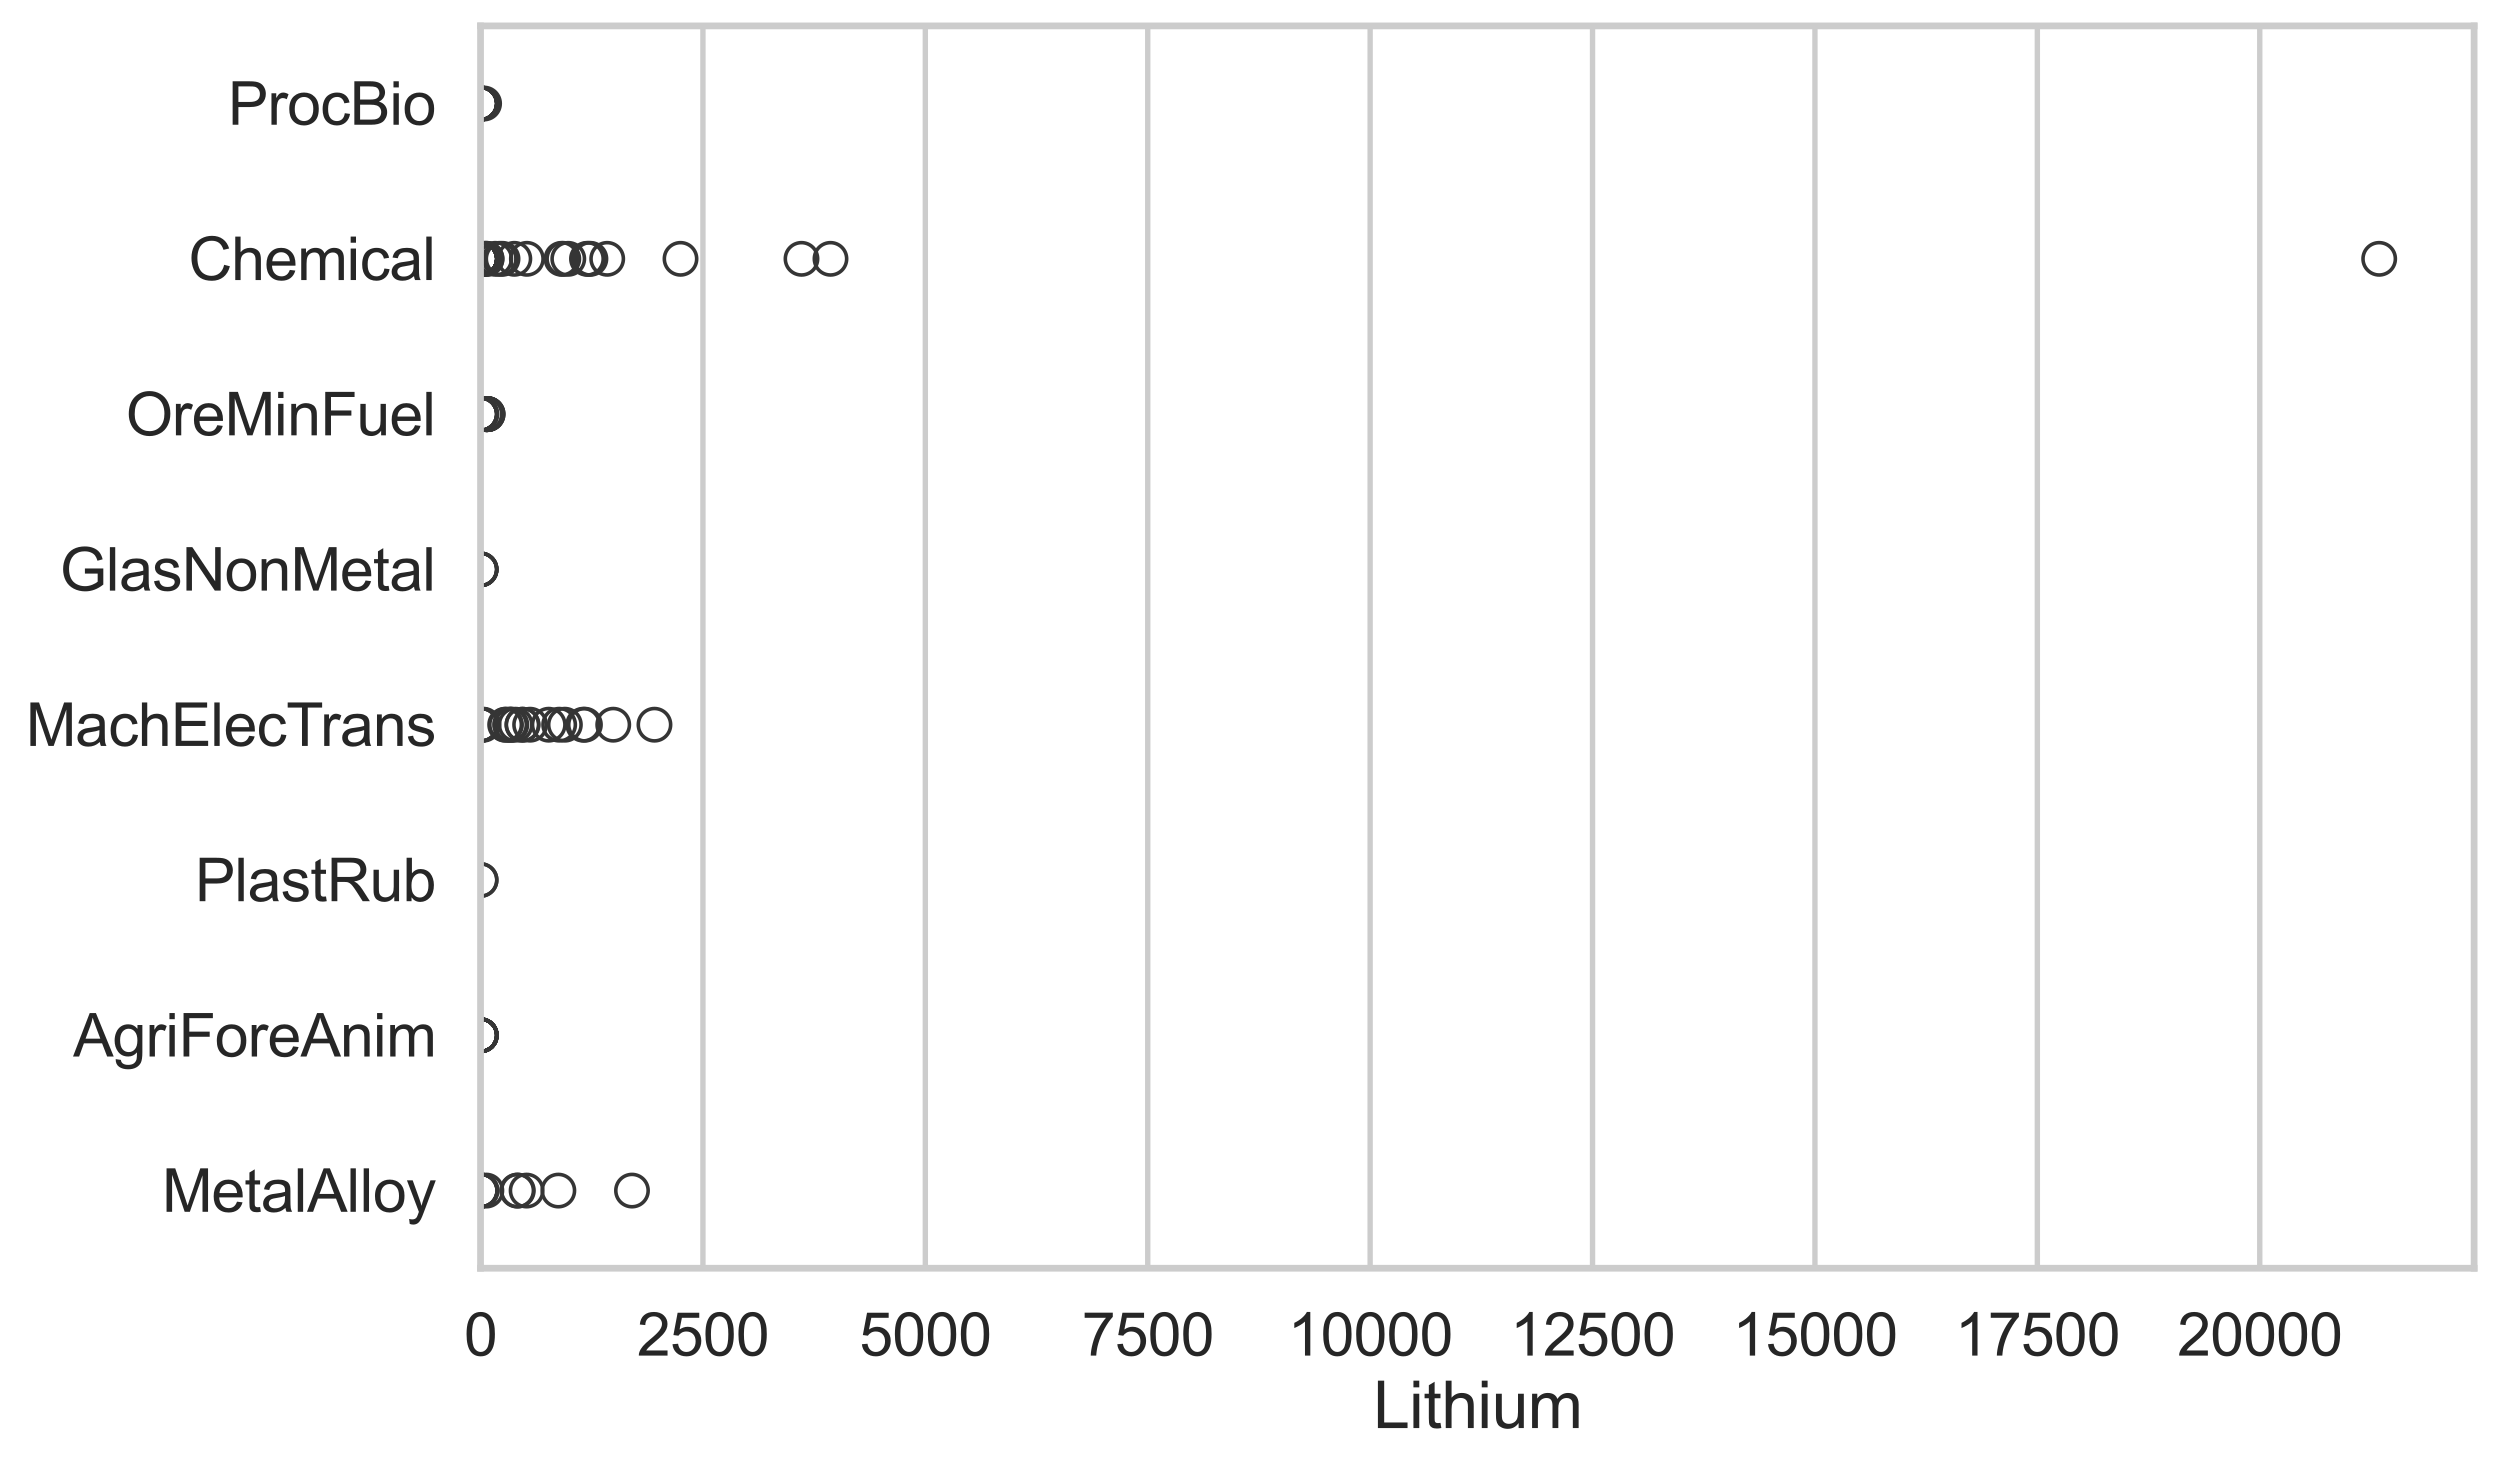 <?xml version="1.0" encoding="utf-8" standalone="no"?>
<!DOCTYPE svg PUBLIC "-//W3C//DTD SVG 1.1//EN"
  "http://www.w3.org/Graphics/SVG/1.1/DTD/svg11.dtd">
<svg xmlns:xlink="http://www.w3.org/1999/xlink" width="695.577pt" height="408.111pt" viewBox="0 0 695.577 408.111" xmlns="http://www.w3.org/2000/svg" version="1.1">
 <defs>
  <style type="text/css">*{stroke-linejoin: round; stroke-linecap: butt}</style>
 </defs>
 <g id="figure_1">
  <g id="patch_1">
   <path d="M 0 408.111 
L 695.577 408.111 
L 695.577 0 
L 0 0 
z
" style="fill: #ffffff"/>
  </g>
  <g id="axes_1">
   <g id="patch_2">
    <path d="M 133.697 352.86 
L 688.377 352.86 
L 688.377 7.2 
L 133.697 7.2 
z
" style="fill: #ffffff"/>
   </g>
   <g id="matplotlib.axis_1">
    <g id="xtick_1">
     <g id="line2d_1">
      <path d="M 133.697 352.86 
L 133.697 7.2 
" clip-path="url(#pb39fcb55b6)" style="fill: none; stroke: #cccccc; stroke-width: 1.5; stroke-linecap: round"/>
     </g>
     <g id="text_1">
      <!-- 0 -->
      <g style="fill: #262626" transform="translate(129.109 377.17) scale(0.165 -0.165)">
       <defs>
        <path id="ArialMT-30" d="M 266 2259 
Q 266 3072 433 3567 
Q 600 4063 929 4331 
Q 1259 4600 1759 4600 
Q 2128 4600 2406 4451 
Q 2684 4303 2865 4023 
Q 3047 3744 3150 3342 
Q 3253 2941 3253 2259 
Q 3253 1453 3087 958 
Q 2922 463 2592 192 
Q 2263 -78 1759 -78 
Q 1097 -78 719 397 
Q 266 969 266 2259 
z
M 844 2259 
Q 844 1131 1108 757 
Q 1372 384 1759 384 
Q 2147 384 2411 759 
Q 2675 1134 2675 2259 
Q 2675 3391 2411 3762 
Q 2147 4134 1753 4134 
Q 1366 4134 1134 3806 
Q 844 3388 844 2259 
z
" transform="scale(0.016)"/>
       </defs>
       <use xlink:href="#ArialMT-30"/>
      </g>
     </g>
    </g>
    <g id="xtick_2">
     <g id="line2d_2">
      <path d="M 195.576 352.86 
L 195.576 7.2 
" clip-path="url(#pb39fcb55b6)" style="fill: none; stroke: #cccccc; stroke-width: 1.5; stroke-linecap: round"/>
     </g>
     <g id="text_2">
      <!-- 2500 -->
      <g style="fill: #262626" transform="translate(177.225 377.17) scale(0.165 -0.165)">
       <defs>
        <path id="ArialMT-32" d="M 3222 541 
L 3222 0 
L 194 0 
Q 188 203 259 391 
Q 375 700 629 1000 
Q 884 1300 1366 1694 
Q 2113 2306 2375 2664 
Q 2638 3022 2638 3341 
Q 2638 3675 2398 3904 
Q 2159 4134 1775 4134 
Q 1369 4134 1125 3890 
Q 881 3647 878 3216 
L 300 3275 
Q 359 3922 746 4261 
Q 1134 4600 1788 4600 
Q 2447 4600 2831 4234 
Q 3216 3869 3216 3328 
Q 3216 3053 3103 2787 
Q 2991 2522 2730 2228 
Q 2469 1934 1863 1422 
Q 1356 997 1212 845 
Q 1069 694 975 541 
L 3222 541 
z
" transform="scale(0.016)"/>
        <path id="ArialMT-35" d="M 266 1200 
L 856 1250 
Q 922 819 1161 601 
Q 1400 384 1738 384 
Q 2144 384 2425 690 
Q 2706 997 2706 1503 
Q 2706 1984 2436 2262 
Q 2166 2541 1728 2541 
Q 1456 2541 1237 2417 
Q 1019 2294 894 2097 
L 366 2166 
L 809 4519 
L 3088 4519 
L 3088 3981 
L 1259 3981 
L 1013 2750 
Q 1425 3038 1878 3038 
Q 2478 3038 2890 2622 
Q 3303 2206 3303 1553 
Q 3303 931 2941 478 
Q 2500 -78 1738 -78 
Q 1113 -78 717 272 
Q 322 622 266 1200 
z
" transform="scale(0.016)"/>
       </defs>
       <use xlink:href="#ArialMT-32"/>
       <use xlink:href="#ArialMT-35" transform="translate(55.615 0)"/>
       <use xlink:href="#ArialMT-30" transform="translate(111.23 0)"/>
       <use xlink:href="#ArialMT-30" transform="translate(166.846 0)"/>
      </g>
     </g>
    </g>
    <g id="xtick_3">
     <g id="line2d_3">
      <path d="M 257.455 352.86 
L 257.455 7.2 
" clip-path="url(#pb39fcb55b6)" style="fill: none; stroke: #cccccc; stroke-width: 1.5; stroke-linecap: round"/>
     </g>
     <g id="text_3">
      <!-- 5000 -->
      <g style="fill: #262626" transform="translate(239.104 377.17) scale(0.165 -0.165)">
       <use xlink:href="#ArialMT-35"/>
       <use xlink:href="#ArialMT-30" transform="translate(55.615 0)"/>
       <use xlink:href="#ArialMT-30" transform="translate(111.23 0)"/>
       <use xlink:href="#ArialMT-30" transform="translate(166.846 0)"/>
      </g>
     </g>
    </g>
    <g id="xtick_4">
     <g id="line2d_4">
      <path d="M 319.335 352.86 
L 319.335 7.2 
" clip-path="url(#pb39fcb55b6)" style="fill: none; stroke: #cccccc; stroke-width: 1.5; stroke-linecap: round"/>
     </g>
     <g id="text_4">
      <!-- 7500 -->
      <g style="fill: #262626" transform="translate(300.984 377.17) scale(0.165 -0.165)">
       <defs>
        <path id="ArialMT-37" d="M 303 3981 
L 303 4522 
L 3269 4522 
L 3269 4084 
Q 2831 3619 2401 2847 
Q 1972 2075 1738 1259 
Q 1569 684 1522 0 
L 944 0 
Q 953 541 1156 1306 
Q 1359 2072 1739 2783 
Q 2119 3494 2547 3981 
L 303 3981 
z
" transform="scale(0.016)"/>
       </defs>
       <use xlink:href="#ArialMT-37"/>
       <use xlink:href="#ArialMT-35" transform="translate(55.615 0)"/>
       <use xlink:href="#ArialMT-30" transform="translate(111.23 0)"/>
       <use xlink:href="#ArialMT-30" transform="translate(166.846 0)"/>
      </g>
     </g>
    </g>
    <g id="xtick_5">
     <g id="line2d_5">
      <path d="M 381.214 352.86 
L 381.214 7.2 
" clip-path="url(#pb39fcb55b6)" style="fill: none; stroke: #cccccc; stroke-width: 1.5; stroke-linecap: round"/>
     </g>
     <g id="text_5">
      <!-- 10000 -->
      <g style="fill: #262626" transform="translate(358.275 377.17) scale(0.165 -0.165)">
       <defs>
        <path id="ArialMT-31" d="M 2384 0 
L 1822 0 
L 1822 3584 
Q 1619 3391 1289 3197 
Q 959 3003 697 2906 
L 697 3450 
Q 1169 3672 1522 3987 
Q 1875 4303 2022 4600 
L 2384 4600 
L 2384 0 
z
" transform="scale(0.016)"/>
       </defs>
       <use xlink:href="#ArialMT-31"/>
       <use xlink:href="#ArialMT-30" transform="translate(55.615 0)"/>
       <use xlink:href="#ArialMT-30" transform="translate(111.23 0)"/>
       <use xlink:href="#ArialMT-30" transform="translate(166.846 0)"/>
       <use xlink:href="#ArialMT-30" transform="translate(222.461 0)"/>
      </g>
     </g>
    </g>
    <g id="xtick_6">
     <g id="line2d_6">
      <path d="M 443.093 352.86 
L 443.093 7.2 
" clip-path="url(#pb39fcb55b6)" style="fill: none; stroke: #cccccc; stroke-width: 1.5; stroke-linecap: round"/>
     </g>
     <g id="text_6">
      <!-- 12500 -->
      <g style="fill: #262626" transform="translate(420.154 377.17) scale(0.165 -0.165)">
       <use xlink:href="#ArialMT-31"/>
       <use xlink:href="#ArialMT-32" transform="translate(55.615 0)"/>
       <use xlink:href="#ArialMT-35" transform="translate(111.23 0)"/>
       <use xlink:href="#ArialMT-30" transform="translate(166.846 0)"/>
       <use xlink:href="#ArialMT-30" transform="translate(222.461 0)"/>
      </g>
     </g>
    </g>
    <g id="xtick_7">
     <g id="line2d_7">
      <path d="M 504.973 352.86 
L 504.973 7.2 
" clip-path="url(#pb39fcb55b6)" style="fill: none; stroke: #cccccc; stroke-width: 1.5; stroke-linecap: round"/>
     </g>
     <g id="text_7">
      <!-- 15000 -->
      <g style="fill: #262626" transform="translate(482.034 377.17) scale(0.165 -0.165)">
       <use xlink:href="#ArialMT-31"/>
       <use xlink:href="#ArialMT-35" transform="translate(55.615 0)"/>
       <use xlink:href="#ArialMT-30" transform="translate(111.23 0)"/>
       <use xlink:href="#ArialMT-30" transform="translate(166.846 0)"/>
       <use xlink:href="#ArialMT-30" transform="translate(222.461 0)"/>
      </g>
     </g>
    </g>
    <g id="xtick_8">
     <g id="line2d_8">
      <path d="M 566.852 352.86 
L 566.852 7.2 
" clip-path="url(#pb39fcb55b6)" style="fill: none; stroke: #cccccc; stroke-width: 1.5; stroke-linecap: round"/>
     </g>
     <g id="text_8">
      <!-- 17500 -->
      <g style="fill: #262626" transform="translate(543.913 377.17) scale(0.165 -0.165)">
       <use xlink:href="#ArialMT-31"/>
       <use xlink:href="#ArialMT-37" transform="translate(55.615 0)"/>
       <use xlink:href="#ArialMT-35" transform="translate(111.23 0)"/>
       <use xlink:href="#ArialMT-30" transform="translate(166.846 0)"/>
       <use xlink:href="#ArialMT-30" transform="translate(222.461 0)"/>
      </g>
     </g>
    </g>
    <g id="xtick_9">
     <g id="line2d_9">
      <path d="M 628.731 352.86 
L 628.731 7.2 
" clip-path="url(#pb39fcb55b6)" style="fill: none; stroke: #cccccc; stroke-width: 1.5; stroke-linecap: round"/>
     </g>
     <g id="text_9">
      <!-- 20000 -->
      <g style="fill: #262626" transform="translate(605.792 377.17) scale(0.165 -0.165)">
       <use xlink:href="#ArialMT-32"/>
       <use xlink:href="#ArialMT-30" transform="translate(55.615 0)"/>
       <use xlink:href="#ArialMT-30" transform="translate(111.23 0)"/>
       <use xlink:href="#ArialMT-30" transform="translate(166.846 0)"/>
       <use xlink:href="#ArialMT-30" transform="translate(222.461 0)"/>
      </g>
     </g>
    </g>
    <g id="text_10">
     <!-- Lithium -->
     <g style="fill: #262626" transform="translate(382.026 397.334) scale(0.18 -0.18)">
      <defs>
       <path id="ArialMT-4c" d="M 469 0 
L 469 4581 
L 1075 4581 
L 1075 541 
L 3331 541 
L 3331 0 
L 469 0 
z
" transform="scale(0.016)"/>
       <path id="ArialMT-69" d="M 425 3934 
L 425 4581 
L 988 4581 
L 988 3934 
L 425 3934 
z
M 425 0 
L 425 3319 
L 988 3319 
L 988 0 
L 425 0 
z
" transform="scale(0.016)"/>
       <path id="ArialMT-74" d="M 1650 503 
L 1731 6 
Q 1494 -44 1306 -44 
Q 1000 -44 831 53 
Q 663 150 594 308 
Q 525 466 525 972 
L 525 2881 
L 113 2881 
L 113 3319 
L 525 3319 
L 525 4141 
L 1084 4478 
L 1084 3319 
L 1650 3319 
L 1650 2881 
L 1084 2881 
L 1084 941 
Q 1084 700 1114 631 
Q 1144 563 1211 522 
Q 1278 481 1403 481 
Q 1497 481 1650 503 
z
" transform="scale(0.016)"/>
       <path id="ArialMT-68" d="M 422 0 
L 422 4581 
L 984 4581 
L 984 2938 
Q 1378 3394 1978 3394 
Q 2347 3394 2619 3248 
Q 2891 3103 3008 2847 
Q 3125 2591 3125 2103 
L 3125 0 
L 2563 0 
L 2563 2103 
Q 2563 2525 2380 2717 
Q 2197 2909 1863 2909 
Q 1613 2909 1392 2779 
Q 1172 2650 1078 2428 
Q 984 2206 984 1816 
L 984 0 
L 422 0 
z
" transform="scale(0.016)"/>
       <path id="ArialMT-75" d="M 2597 0 
L 2597 488 
Q 2209 -75 1544 -75 
Q 1250 -75 995 37 
Q 741 150 617 320 
Q 494 491 444 738 
Q 409 903 409 1263 
L 409 3319 
L 972 3319 
L 972 1478 
Q 972 1038 1006 884 
Q 1059 663 1231 536 
Q 1403 409 1656 409 
Q 1909 409 2131 539 
Q 2353 669 2445 892 
Q 2538 1116 2538 1541 
L 2538 3319 
L 3100 3319 
L 3100 0 
L 2597 0 
z
" transform="scale(0.016)"/>
       <path id="ArialMT-6d" d="M 422 0 
L 422 3319 
L 925 3319 
L 925 2853 
Q 1081 3097 1340 3245 
Q 1600 3394 1931 3394 
Q 2300 3394 2536 3241 
Q 2772 3088 2869 2813 
Q 3263 3394 3894 3394 
Q 4388 3394 4653 3120 
Q 4919 2847 4919 2278 
L 4919 0 
L 4359 0 
L 4359 2091 
Q 4359 2428 4304 2576 
Q 4250 2725 4106 2815 
Q 3963 2906 3769 2906 
Q 3419 2906 3187 2673 
Q 2956 2441 2956 1928 
L 2956 0 
L 2394 0 
L 2394 2156 
Q 2394 2531 2256 2718 
Q 2119 2906 1806 2906 
Q 1569 2906 1367 2781 
Q 1166 2656 1075 2415 
Q 984 2175 984 1722 
L 984 0 
L 422 0 
z
" transform="scale(0.016)"/>
      </defs>
      <use xlink:href="#ArialMT-4c"/>
      <use xlink:href="#ArialMT-69" transform="translate(55.615 0)"/>
      <use xlink:href="#ArialMT-74" transform="translate(77.832 0)"/>
      <use xlink:href="#ArialMT-68" transform="translate(105.615 0)"/>
      <use xlink:href="#ArialMT-69" transform="translate(161.23 0)"/>
      <use xlink:href="#ArialMT-75" transform="translate(183.447 0)"/>
      <use xlink:href="#ArialMT-6d" transform="translate(239.062 0)"/>
     </g>
    </g>
   </g>
   <g id="matplotlib.axis_2">
    <g id="ytick_1">
     <g id="text_11">
      <!-- ProcBio -->
      <g style="fill: #262626" transform="translate(63.424 34.709) scale(0.165 -0.165)">
       <defs>
        <path id="ArialMT-50" d="M 494 0 
L 494 4581 
L 2222 4581 
Q 2678 4581 2919 4538 
Q 3256 4481 3484 4323 
Q 3713 4166 3852 3881 
Q 3991 3597 3991 3256 
Q 3991 2672 3619 2267 
Q 3247 1863 2275 1863 
L 1100 1863 
L 1100 0 
L 494 0 
z
M 1100 2403 
L 2284 2403 
Q 2872 2403 3119 2622 
Q 3366 2841 3366 3238 
Q 3366 3525 3220 3729 
Q 3075 3934 2838 4000 
Q 2684 4041 2272 4041 
L 1100 4041 
L 1100 2403 
z
" transform="scale(0.016)"/>
        <path id="ArialMT-72" d="M 416 0 
L 416 3319 
L 922 3319 
L 922 2816 
Q 1116 3169 1280 3281 
Q 1444 3394 1641 3394 
Q 1925 3394 2219 3213 
L 2025 2691 
Q 1819 2813 1613 2813 
Q 1428 2813 1281 2702 
Q 1134 2591 1072 2394 
Q 978 2094 978 1738 
L 978 0 
L 416 0 
z
" transform="scale(0.016)"/>
        <path id="ArialMT-6f" d="M 213 1659 
Q 213 2581 725 3025 
Q 1153 3394 1769 3394 
Q 2453 3394 2887 2945 
Q 3322 2497 3322 1706 
Q 3322 1066 3130 698 
Q 2938 331 2570 128 
Q 2203 -75 1769 -75 
Q 1072 -75 642 372 
Q 213 819 213 1659 
z
M 791 1659 
Q 791 1022 1069 705 
Q 1347 388 1769 388 
Q 2188 388 2466 706 
Q 2744 1025 2744 1678 
Q 2744 2294 2464 2611 
Q 2184 2928 1769 2928 
Q 1347 2928 1069 2612 
Q 791 2297 791 1659 
z
" transform="scale(0.016)"/>
        <path id="ArialMT-63" d="M 2588 1216 
L 3141 1144 
Q 3050 572 2676 248 
Q 2303 -75 1759 -75 
Q 1078 -75 664 370 
Q 250 816 250 1647 
Q 250 2184 428 2587 
Q 606 2991 970 3192 
Q 1334 3394 1763 3394 
Q 2303 3394 2647 3120 
Q 2991 2847 3088 2344 
L 2541 2259 
Q 2463 2594 2264 2762 
Q 2066 2931 1784 2931 
Q 1359 2931 1093 2626 
Q 828 2322 828 1663 
Q 828 994 1084 691 
Q 1341 388 1753 388 
Q 2084 388 2306 591 
Q 2528 794 2588 1216 
z
" transform="scale(0.016)"/>
        <path id="ArialMT-42" d="M 469 0 
L 469 4581 
L 2188 4581 
Q 2713 4581 3030 4442 
Q 3347 4303 3526 4014 
Q 3706 3725 3706 3409 
Q 3706 3116 3547 2856 
Q 3388 2597 3066 2438 
Q 3481 2316 3704 2022 
Q 3928 1728 3928 1328 
Q 3928 1006 3792 729 
Q 3656 453 3456 303 
Q 3256 153 2954 76 
Q 2653 0 2216 0 
L 469 0 
z
M 1075 2656 
L 2066 2656 
Q 2469 2656 2644 2709 
Q 2875 2778 2992 2937 
Q 3109 3097 3109 3338 
Q 3109 3566 3000 3739 
Q 2891 3913 2687 3977 
Q 2484 4041 1991 4041 
L 1075 4041 
L 1075 2656 
z
M 1075 541 
L 2216 541 
Q 2509 541 2628 563 
Q 2838 600 2978 687 
Q 3119 775 3209 942 
Q 3300 1109 3300 1328 
Q 3300 1584 3169 1773 
Q 3038 1963 2805 2039 
Q 2572 2116 2134 2116 
L 1075 2116 
L 1075 541 
z
" transform="scale(0.016)"/>
       </defs>
       <use xlink:href="#ArialMT-50"/>
       <use xlink:href="#ArialMT-72" transform="translate(66.699 0)"/>
       <use xlink:href="#ArialMT-6f" transform="translate(100 0)"/>
       <use xlink:href="#ArialMT-63" transform="translate(155.615 0)"/>
       <use xlink:href="#ArialMT-42" transform="translate(205.615 0)"/>
       <use xlink:href="#ArialMT-69" transform="translate(272.314 0)"/>
       <use xlink:href="#ArialMT-6f" transform="translate(294.531 0)"/>
      </g>
     </g>
    </g>
    <g id="ytick_2">
     <g id="text_12">
      <!-- Chemical -->
      <g style="fill: #262626" transform="translate(52.428 77.916) scale(0.165 -0.165)">
       <defs>
        <path id="ArialMT-43" d="M 3763 1606 
L 4369 1453 
Q 4178 706 3683 314 
Q 3188 -78 2472 -78 
Q 1731 -78 1267 223 
Q 803 525 561 1097 
Q 319 1669 319 2325 
Q 319 3041 592 3573 
Q 866 4106 1370 4382 
Q 1875 4659 2481 4659 
Q 3169 4659 3637 4309 
Q 4106 3959 4291 3325 
L 3694 3184 
Q 3534 3684 3231 3912 
Q 2928 4141 2469 4141 
Q 1941 4141 1586 3887 
Q 1231 3634 1087 3207 
Q 944 2781 944 2328 
Q 944 1744 1114 1308 
Q 1284 872 1643 656 
Q 2003 441 2422 441 
Q 2931 441 3284 734 
Q 3638 1028 3763 1606 
z
" transform="scale(0.016)"/>
        <path id="ArialMT-65" d="M 2694 1069 
L 3275 997 
Q 3138 488 2766 206 
Q 2394 -75 1816 -75 
Q 1088 -75 661 373 
Q 234 822 234 1631 
Q 234 2469 665 2931 
Q 1097 3394 1784 3394 
Q 2450 3394 2872 2941 
Q 3294 2488 3294 1666 
Q 3294 1616 3291 1516 
L 816 1516 
Q 847 969 1125 678 
Q 1403 388 1819 388 
Q 2128 388 2347 550 
Q 2566 713 2694 1069 
z
M 847 1978 
L 2700 1978 
Q 2663 2397 2488 2606 
Q 2219 2931 1791 2931 
Q 1403 2931 1139 2672 
Q 875 2413 847 1978 
z
" transform="scale(0.016)"/>
        <path id="ArialMT-61" d="M 2588 409 
Q 2275 144 1986 34 
Q 1697 -75 1366 -75 
Q 819 -75 525 192 
Q 231 459 231 875 
Q 231 1119 342 1320 
Q 453 1522 633 1644 
Q 813 1766 1038 1828 
Q 1203 1872 1538 1913 
Q 2219 1994 2541 2106 
Q 2544 2222 2544 2253 
Q 2544 2597 2384 2738 
Q 2169 2928 1744 2928 
Q 1347 2928 1158 2789 
Q 969 2650 878 2297 
L 328 2372 
Q 403 2725 575 2942 
Q 747 3159 1072 3276 
Q 1397 3394 1825 3394 
Q 2250 3394 2515 3294 
Q 2781 3194 2906 3042 
Q 3031 2891 3081 2659 
Q 3109 2516 3109 2141 
L 3109 1391 
Q 3109 606 3145 398 
Q 3181 191 3288 0 
L 2700 0 
Q 2613 175 2588 409 
z
M 2541 1666 
Q 2234 1541 1622 1453 
Q 1275 1403 1131 1340 
Q 988 1278 909 1158 
Q 831 1038 831 891 
Q 831 666 1001 516 
Q 1172 366 1500 366 
Q 1825 366 2078 508 
Q 2331 650 2450 897 
Q 2541 1088 2541 1459 
L 2541 1666 
z
" transform="scale(0.016)"/>
        <path id="ArialMT-6c" d="M 409 0 
L 409 4581 
L 972 4581 
L 972 0 
L 409 0 
z
" transform="scale(0.016)"/>
       </defs>
       <use xlink:href="#ArialMT-43"/>
       <use xlink:href="#ArialMT-68" transform="translate(72.217 0)"/>
       <use xlink:href="#ArialMT-65" transform="translate(127.832 0)"/>
       <use xlink:href="#ArialMT-6d" transform="translate(183.447 0)"/>
       <use xlink:href="#ArialMT-69" transform="translate(266.748 0)"/>
       <use xlink:href="#ArialMT-63" transform="translate(288.965 0)"/>
       <use xlink:href="#ArialMT-61" transform="translate(338.965 0)"/>
       <use xlink:href="#ArialMT-6c" transform="translate(394.58 0)"/>
      </g>
     </g>
    </g>
    <g id="ytick_3">
     <g id="text_13">
      <!-- OreMinFuel -->
      <g style="fill: #262626" transform="translate(35.013 121.124) scale(0.165 -0.165)">
       <defs>
        <path id="ArialMT-4f" d="M 309 2231 
Q 309 3372 921 4017 
Q 1534 4663 2503 4663 
Q 3138 4663 3647 4359 
Q 4156 4056 4423 3514 
Q 4691 2972 4691 2284 
Q 4691 1588 4409 1038 
Q 4128 488 3612 205 
Q 3097 -78 2500 -78 
Q 1853 -78 1343 234 
Q 834 547 571 1087 
Q 309 1628 309 2231 
z
M 934 2222 
Q 934 1394 1379 917 
Q 1825 441 2497 441 
Q 3181 441 3623 922 
Q 4066 1403 4066 2288 
Q 4066 2847 3877 3264 
Q 3688 3681 3323 3911 
Q 2959 4141 2506 4141 
Q 1863 4141 1398 3698 
Q 934 3256 934 2222 
z
" transform="scale(0.016)"/>
        <path id="ArialMT-4d" d="M 475 0 
L 475 4581 
L 1388 4581 
L 2472 1338 
Q 2622 884 2691 659 
Q 2769 909 2934 1394 
L 4031 4581 
L 4847 4581 
L 4847 0 
L 4263 0 
L 4263 3834 
L 2931 0 
L 2384 0 
L 1059 3900 
L 1059 0 
L 475 0 
z
" transform="scale(0.016)"/>
        <path id="ArialMT-6e" d="M 422 0 
L 422 3319 
L 928 3319 
L 928 2847 
Q 1294 3394 1984 3394 
Q 2284 3394 2536 3286 
Q 2788 3178 2913 3003 
Q 3038 2828 3088 2588 
Q 3119 2431 3119 2041 
L 3119 0 
L 2556 0 
L 2556 2019 
Q 2556 2363 2490 2533 
Q 2425 2703 2258 2804 
Q 2091 2906 1866 2906 
Q 1506 2906 1245 2678 
Q 984 2450 984 1813 
L 984 0 
L 422 0 
z
" transform="scale(0.016)"/>
        <path id="ArialMT-46" d="M 525 0 
L 525 4581 
L 3616 4581 
L 3616 4041 
L 1131 4041 
L 1131 2622 
L 3281 2622 
L 3281 2081 
L 1131 2081 
L 1131 0 
L 525 0 
z
" transform="scale(0.016)"/>
       </defs>
       <use xlink:href="#ArialMT-4f"/>
       <use xlink:href="#ArialMT-72" transform="translate(77.783 0)"/>
       <use xlink:href="#ArialMT-65" transform="translate(111.084 0)"/>
       <use xlink:href="#ArialMT-4d" transform="translate(166.699 0)"/>
       <use xlink:href="#ArialMT-69" transform="translate(250 0)"/>
       <use xlink:href="#ArialMT-6e" transform="translate(272.217 0)"/>
       <use xlink:href="#ArialMT-46" transform="translate(327.832 0)"/>
       <use xlink:href="#ArialMT-75" transform="translate(388.916 0)"/>
       <use xlink:href="#ArialMT-65" transform="translate(444.531 0)"/>
       <use xlink:href="#ArialMT-6c" transform="translate(500.146 0)"/>
      </g>
     </g>
    </g>
    <g id="ytick_4">
     <g id="text_14">
      <!-- GlasNonMetal -->
      <g style="fill: #262626" transform="translate(16.659 164.331) scale(0.165 -0.165)">
       <defs>
        <path id="ArialMT-47" d="M 2638 1797 
L 2638 2334 
L 4578 2338 
L 4578 638 
Q 4131 281 3656 101 
Q 3181 -78 2681 -78 
Q 2006 -78 1454 211 
Q 903 500 622 1047 
Q 341 1594 341 2269 
Q 341 2938 620 3517 
Q 900 4097 1425 4378 
Q 1950 4659 2634 4659 
Q 3131 4659 3532 4498 
Q 3934 4338 4162 4050 
Q 4391 3763 4509 3300 
L 3963 3150 
Q 3859 3500 3706 3700 
Q 3553 3900 3268 4020 
Q 2984 4141 2638 4141 
Q 2222 4141 1919 4014 
Q 1616 3888 1430 3681 
Q 1244 3475 1141 3228 
Q 966 2803 966 2306 
Q 966 1694 1177 1281 
Q 1388 869 1791 669 
Q 2194 469 2647 469 
Q 3041 469 3416 620 
Q 3791 772 3984 944 
L 3984 1797 
L 2638 1797 
z
" transform="scale(0.016)"/>
        <path id="ArialMT-73" d="M 197 991 
L 753 1078 
Q 800 744 1014 566 
Q 1228 388 1613 388 
Q 2000 388 2187 545 
Q 2375 703 2375 916 
Q 2375 1106 2209 1216 
Q 2094 1291 1634 1406 
Q 1016 1563 777 1677 
Q 538 1791 414 1992 
Q 291 2194 291 2438 
Q 291 2659 392 2848 
Q 494 3038 669 3163 
Q 800 3259 1026 3326 
Q 1253 3394 1513 3394 
Q 1903 3394 2198 3281 
Q 2494 3169 2634 2976 
Q 2775 2784 2828 2463 
L 2278 2388 
Q 2241 2644 2061 2787 
Q 1881 2931 1553 2931 
Q 1166 2931 1000 2803 
Q 834 2675 834 2503 
Q 834 2394 903 2306 
Q 972 2216 1119 2156 
Q 1203 2125 1616 2013 
Q 2213 1853 2448 1751 
Q 2684 1650 2818 1456 
Q 2953 1263 2953 975 
Q 2953 694 2789 445 
Q 2625 197 2315 61 
Q 2006 -75 1616 -75 
Q 969 -75 630 194 
Q 291 463 197 991 
z
" transform="scale(0.016)"/>
        <path id="ArialMT-4e" d="M 488 0 
L 488 4581 
L 1109 4581 
L 3516 984 
L 3516 4581 
L 4097 4581 
L 4097 0 
L 3475 0 
L 1069 3600 
L 1069 0 
L 488 0 
z
" transform="scale(0.016)"/>
       </defs>
       <use xlink:href="#ArialMT-47"/>
       <use xlink:href="#ArialMT-6c" transform="translate(77.783 0)"/>
       <use xlink:href="#ArialMT-61" transform="translate(100 0)"/>
       <use xlink:href="#ArialMT-73" transform="translate(155.615 0)"/>
       <use xlink:href="#ArialMT-4e" transform="translate(205.615 0)"/>
       <use xlink:href="#ArialMT-6f" transform="translate(277.832 0)"/>
       <use xlink:href="#ArialMT-6e" transform="translate(333.447 0)"/>
       <use xlink:href="#ArialMT-4d" transform="translate(389.062 0)"/>
       <use xlink:href="#ArialMT-65" transform="translate(472.363 0)"/>
       <use xlink:href="#ArialMT-74" transform="translate(527.979 0)"/>
       <use xlink:href="#ArialMT-61" transform="translate(555.762 0)"/>
       <use xlink:href="#ArialMT-6c" transform="translate(611.377 0)"/>
      </g>
     </g>
    </g>
    <g id="ytick_5">
     <g id="text_15">
      <!-- MachElecTrans -->
      <g style="fill: #262626" transform="translate(7.2 207.539) scale(0.165 -0.165)">
       <defs>
        <path id="ArialMT-45" d="M 506 0 
L 506 4581 
L 3819 4581 
L 3819 4041 
L 1113 4041 
L 1113 2638 
L 3647 2638 
L 3647 2100 
L 1113 2100 
L 1113 541 
L 3925 541 
L 3925 0 
L 506 0 
z
" transform="scale(0.016)"/>
        <path id="ArialMT-54" d="M 1659 0 
L 1659 4041 
L 150 4041 
L 150 4581 
L 3781 4581 
L 3781 4041 
L 2266 4041 
L 2266 0 
L 1659 0 
z
" transform="scale(0.016)"/>
       </defs>
       <use xlink:href="#ArialMT-4d"/>
       <use xlink:href="#ArialMT-61" transform="translate(83.301 0)"/>
       <use xlink:href="#ArialMT-63" transform="translate(138.916 0)"/>
       <use xlink:href="#ArialMT-68" transform="translate(188.916 0)"/>
       <use xlink:href="#ArialMT-45" transform="translate(244.531 0)"/>
       <use xlink:href="#ArialMT-6c" transform="translate(311.23 0)"/>
       <use xlink:href="#ArialMT-65" transform="translate(333.447 0)"/>
       <use xlink:href="#ArialMT-63" transform="translate(389.062 0)"/>
       <use xlink:href="#ArialMT-54" transform="translate(439.062 0)"/>
       <use xlink:href="#ArialMT-72" transform="translate(496.396 0)"/>
       <use xlink:href="#ArialMT-61" transform="translate(529.697 0)"/>
       <use xlink:href="#ArialMT-6e" transform="translate(585.312 0)"/>
       <use xlink:href="#ArialMT-73" transform="translate(640.928 0)"/>
      </g>
     </g>
    </g>
    <g id="ytick_6">
     <g id="text_16">
      <!-- PlastRub -->
      <g style="fill: #262626" transform="translate(54.248 250.746) scale(0.165 -0.165)">
       <defs>
        <path id="ArialMT-52" d="M 503 0 
L 503 4581 
L 2534 4581 
Q 3147 4581 3465 4457 
Q 3784 4334 3975 4021 
Q 4166 3709 4166 3331 
Q 4166 2844 3850 2509 
Q 3534 2175 2875 2084 
Q 3116 1969 3241 1856 
Q 3506 1613 3744 1247 
L 4541 0 
L 3778 0 
L 3172 953 
Q 2906 1366 2734 1584 
Q 2563 1803 2427 1890 
Q 2291 1978 2150 2013 
Q 2047 2034 1813 2034 
L 1109 2034 
L 1109 0 
L 503 0 
z
M 1109 2559 
L 2413 2559 
Q 2828 2559 3062 2645 
Q 3297 2731 3419 2920 
Q 3541 3109 3541 3331 
Q 3541 3656 3305 3865 
Q 3069 4075 2559 4075 
L 1109 4075 
L 1109 2559 
z
" transform="scale(0.016)"/>
        <path id="ArialMT-62" d="M 941 0 
L 419 0 
L 419 4581 
L 981 4581 
L 981 2947 
Q 1338 3394 1891 3394 
Q 2197 3394 2470 3270 
Q 2744 3147 2920 2923 
Q 3097 2700 3197 2384 
Q 3297 2069 3297 1709 
Q 3297 856 2875 390 
Q 2453 -75 1863 -75 
Q 1275 -75 941 416 
L 941 0 
z
M 934 1684 
Q 934 1088 1097 822 
Q 1363 388 1816 388 
Q 2184 388 2453 708 
Q 2722 1028 2722 1663 
Q 2722 2313 2464 2622 
Q 2206 2931 1841 2931 
Q 1472 2931 1203 2611 
Q 934 2291 934 1684 
z
" transform="scale(0.016)"/>
       </defs>
       <use xlink:href="#ArialMT-50"/>
       <use xlink:href="#ArialMT-6c" transform="translate(66.699 0)"/>
       <use xlink:href="#ArialMT-61" transform="translate(88.916 0)"/>
       <use xlink:href="#ArialMT-73" transform="translate(144.531 0)"/>
       <use xlink:href="#ArialMT-74" transform="translate(194.531 0)"/>
       <use xlink:href="#ArialMT-52" transform="translate(222.314 0)"/>
       <use xlink:href="#ArialMT-75" transform="translate(294.531 0)"/>
       <use xlink:href="#ArialMT-62" transform="translate(350.146 0)"/>
      </g>
     </g>
    </g>
    <g id="ytick_7">
     <g id="text_17">
      <!-- AgriForeAnim -->
      <g style="fill: #262626" transform="translate(20.341 293.954) scale(0.165 -0.165)">
       <defs>
        <path id="ArialMT-41" d="M -9 0 
L 1750 4581 
L 2403 4581 
L 4278 0 
L 3588 0 
L 3053 1388 
L 1138 1388 
L 634 0 
L -9 0 
z
M 1313 1881 
L 2866 1881 
L 2388 3150 
Q 2169 3728 2063 4100 
Q 1975 3659 1816 3225 
L 1313 1881 
z
" transform="scale(0.016)"/>
        <path id="ArialMT-67" d="M 319 -275 
L 866 -356 
Q 900 -609 1056 -725 
Q 1266 -881 1628 -881 
Q 2019 -881 2231 -725 
Q 2444 -569 2519 -288 
Q 2563 -116 2559 434 
Q 2191 0 1641 0 
Q 956 0 581 494 
Q 206 988 206 1678 
Q 206 2153 378 2554 
Q 550 2956 876 3175 
Q 1203 3394 1644 3394 
Q 2231 3394 2613 2919 
L 2613 3319 
L 3131 3319 
L 3131 450 
Q 3131 -325 2973 -648 
Q 2816 -972 2473 -1159 
Q 2131 -1347 1631 -1347 
Q 1038 -1347 672 -1080 
Q 306 -813 319 -275 
z
M 784 1719 
Q 784 1066 1043 766 
Q 1303 466 1694 466 
Q 2081 466 2343 764 
Q 2606 1063 2606 1700 
Q 2606 2309 2336 2618 
Q 2066 2928 1684 2928 
Q 1309 2928 1046 2623 
Q 784 2319 784 1719 
z
" transform="scale(0.016)"/>
       </defs>
       <use xlink:href="#ArialMT-41"/>
       <use xlink:href="#ArialMT-67" transform="translate(66.699 0)"/>
       <use xlink:href="#ArialMT-72" transform="translate(122.314 0)"/>
       <use xlink:href="#ArialMT-69" transform="translate(155.615 0)"/>
       <use xlink:href="#ArialMT-46" transform="translate(177.832 0)"/>
       <use xlink:href="#ArialMT-6f" transform="translate(238.916 0)"/>
       <use xlink:href="#ArialMT-72" transform="translate(294.531 0)"/>
       <use xlink:href="#ArialMT-65" transform="translate(327.832 0)"/>
       <use xlink:href="#ArialMT-41" transform="translate(383.447 0)"/>
       <use xlink:href="#ArialMT-6e" transform="translate(450.146 0)"/>
       <use xlink:href="#ArialMT-69" transform="translate(505.762 0)"/>
       <use xlink:href="#ArialMT-6d" transform="translate(527.979 0)"/>
      </g>
     </g>
    </g>
    <g id="ytick_8">
     <g id="text_18">
      <!-- MetalAlloy -->
      <g style="fill: #262626" transform="translate(45.088 337.161) scale(0.165 -0.165)">
       <defs>
        <path id="ArialMT-79" d="M 397 -1278 
L 334 -750 
Q 519 -800 656 -800 
Q 844 -800 956 -737 
Q 1069 -675 1141 -563 
Q 1194 -478 1313 -144 
Q 1328 -97 1363 -6 
L 103 3319 
L 709 3319 
L 1400 1397 
Q 1534 1031 1641 628 
Q 1738 1016 1872 1384 
L 2581 3319 
L 3144 3319 
L 1881 -56 
Q 1678 -603 1566 -809 
Q 1416 -1088 1222 -1217 
Q 1028 -1347 759 -1347 
Q 597 -1347 397 -1278 
z
" transform="scale(0.016)"/>
       </defs>
       <use xlink:href="#ArialMT-4d"/>
       <use xlink:href="#ArialMT-65" transform="translate(83.301 0)"/>
       <use xlink:href="#ArialMT-74" transform="translate(138.916 0)"/>
       <use xlink:href="#ArialMT-61" transform="translate(166.699 0)"/>
       <use xlink:href="#ArialMT-6c" transform="translate(222.314 0)"/>
       <use xlink:href="#ArialMT-41" transform="translate(244.531 0)"/>
       <use xlink:href="#ArialMT-6c" transform="translate(311.23 0)"/>
       <use xlink:href="#ArialMT-6c" transform="translate(333.447 0)"/>
       <use xlink:href="#ArialMT-6f" transform="translate(355.664 0)"/>
       <use xlink:href="#ArialMT-79" transform="translate(411.279 0)"/>
      </g>
     </g>
    </g>
   </g>
   <g id="patch_3">
    <path d="M 133.698 11.521 
L 133.698 46.087 
L 133.703 46.087 
L 133.703 11.521 
L 133.698 11.521 
z
" clip-path="url(#pb39fcb55b6)" style="fill: #ca74db; stroke: #353535; stroke-linejoin: miter"/>
   </g>
   <g id="line2d_10">
    <path d="M 133.698 28.804 
L 133.697 28.804 
" clip-path="url(#pb39fcb55b6)" style="fill: none; stroke: #353535"/>
   </g>
   <g id="line2d_11">
    <path d="M 133.703 28.804 
L 133.709 28.804 
" clip-path="url(#pb39fcb55b6)" style="fill: none; stroke: #353535"/>
   </g>
   <g id="line2d_12">
    <path d="M 133.697 20.162 
L 133.697 37.445 
" clip-path="url(#pb39fcb55b6)" style="fill: none; stroke: #353535; stroke-linecap: round"/>
   </g>
   <g id="line2d_13">
    <path d="M 133.709 20.162 
L 133.709 37.445 
" clip-path="url(#pb39fcb55b6)" style="fill: none; stroke: #353535; stroke-linecap: round"/>
   </g>
   <g id="line2d_14">
    <defs>
     <path id="me2a08f0583" d="M 0 4.5 
C 1.193 4.5 2.338 4.026 3.182 3.182 
C 4.026 2.338 4.5 1.193 4.5 0 
C 4.5 -1.193 4.026 -2.338 3.182 -3.182 
C 2.338 -4.026 1.193 -4.5 0 -4.5 
C -1.193 -4.5 -2.338 -4.026 -3.182 -3.182 
C -4.026 -2.338 -4.5 -1.193 -4.5 0 
C -4.5 1.193 -4.026 2.338 -3.182 3.182 
C -2.338 4.026 -1.193 4.5 0 4.5 
z
" style="stroke: #353535"/>
    </defs>
    <g clip-path="url(#pb39fcb55b6)">
     <use xlink:href="#me2a08f0583" x="133.713" y="28.804" style="fill-opacity: 0; stroke: #353535"/>
     <use xlink:href="#me2a08f0583" x="133.951" y="28.804" style="fill-opacity: 0; stroke: #353535"/>
     <use xlink:href="#me2a08f0583" x="133.723" y="28.804" style="fill-opacity: 0; stroke: #353535"/>
     <use xlink:href="#me2a08f0583" x="134.688" y="28.804" style="fill-opacity: 0; stroke: #353535"/>
     <use xlink:href="#me2a08f0583" x="133.719" y="28.804" style="fill-opacity: 0; stroke: #353535"/>
     <use xlink:href="#me2a08f0583" x="133.711" y="28.804" style="fill-opacity: 0; stroke: #353535"/>
     <use xlink:href="#me2a08f0583" x="133.713" y="28.804" style="fill-opacity: 0; stroke: #353535"/>
     <use xlink:href="#me2a08f0583" x="133.718" y="28.804" style="fill-opacity: 0; stroke: #353535"/>
     <use xlink:href="#me2a08f0583" x="133.713" y="28.804" style="fill-opacity: 0; stroke: #353535"/>
     <use xlink:href="#me2a08f0583" x="133.714" y="28.804" style="fill-opacity: 0; stroke: #353535"/>
     <use xlink:href="#me2a08f0583" x="133.714" y="28.804" style="fill-opacity: 0; stroke: #353535"/>
     <use xlink:href="#me2a08f0583" x="133.714" y="28.804" style="fill-opacity: 0; stroke: #353535"/>
     <use xlink:href="#me2a08f0583" x="133.713" y="28.804" style="fill-opacity: 0; stroke: #353535"/>
     <use xlink:href="#me2a08f0583" x="133.724" y="28.804" style="fill-opacity: 0; stroke: #353535"/>
     <use xlink:href="#me2a08f0583" x="133.711" y="28.804" style="fill-opacity: 0; stroke: #353535"/>
     <use xlink:href="#me2a08f0583" x="133.713" y="28.804" style="fill-opacity: 0; stroke: #353535"/>
     <use xlink:href="#me2a08f0583" x="133.743" y="28.804" style="fill-opacity: 0; stroke: #353535"/>
     <use xlink:href="#me2a08f0583" x="133.712" y="28.804" style="fill-opacity: 0; stroke: #353535"/>
    </g>
   </g>
   <g id="patch_4">
    <path d="M 133.7 54.728 
L 133.7 89.294 
L 133.707 89.294 
L 133.707 54.728 
L 133.7 54.728 
z
" clip-path="url(#pb39fcb55b6)" style="fill: #5ca236; stroke: #353535; stroke-linejoin: miter"/>
   </g>
   <g id="line2d_15">
    <path d="M 133.7 72.011 
L 133.697 72.011 
" clip-path="url(#pb39fcb55b6)" style="fill: none; stroke: #353535"/>
   </g>
   <g id="line2d_16">
    <path d="M 133.707 72.011 
L 133.718 72.011 
" clip-path="url(#pb39fcb55b6)" style="fill: none; stroke: #353535"/>
   </g>
   <g id="line2d_17">
    <path d="M 133.697 63.37 
L 133.697 80.653 
" clip-path="url(#pb39fcb55b6)" style="fill: none; stroke: #353535; stroke-linecap: round"/>
   </g>
   <g id="line2d_18">
    <path d="M 133.718 63.37 
L 133.718 80.653 
" clip-path="url(#pb39fcb55b6)" style="fill: none; stroke: #353535; stroke-linecap: round"/>
   </g>
   <g id="line2d_19">
    <g clip-path="url(#pb39fcb55b6)">
     <use xlink:href="#me2a08f0583" x="133.725" y="72.011" style="fill-opacity: 0; stroke: #353535"/>
     <use xlink:href="#me2a08f0583" x="133.72" y="72.011" style="fill-opacity: 0; stroke: #353535"/>
     <use xlink:href="#me2a08f0583" x="133.725" y="72.011" style="fill-opacity: 0; stroke: #353535"/>
     <use xlink:href="#me2a08f0583" x="133.729" y="72.011" style="fill-opacity: 0; stroke: #353535"/>
     <use xlink:href="#me2a08f0583" x="133.726" y="72.011" style="fill-opacity: 0; stroke: #353535"/>
     <use xlink:href="#me2a08f0583" x="133.732" y="72.011" style="fill-opacity: 0; stroke: #353535"/>
     <use xlink:href="#me2a08f0583" x="139.814" y="72.011" style="fill-opacity: 0; stroke: #353535"/>
     <use xlink:href="#me2a08f0583" x="133.722" y="72.011" style="fill-opacity: 0; stroke: #353535"/>
     <use xlink:href="#me2a08f0583" x="143.103" y="72.011" style="fill-opacity: 0; stroke: #353535"/>
     <use xlink:href="#me2a08f0583" x="133.77" y="72.011" style="fill-opacity: 0; stroke: #353535"/>
     <use xlink:href="#me2a08f0583" x="133.751" y="72.011" style="fill-opacity: 0; stroke: #353535"/>
     <use xlink:href="#me2a08f0583" x="133.732" y="72.011" style="fill-opacity: 0; stroke: #353535"/>
     <use xlink:href="#me2a08f0583" x="133.748" y="72.011" style="fill-opacity: 0; stroke: #353535"/>
     <use xlink:href="#me2a08f0583" x="189.338" y="72.011" style="fill-opacity: 0; stroke: #353535"/>
     <use xlink:href="#me2a08f0583" x="133.722" y="72.011" style="fill-opacity: 0; stroke: #353535"/>
     <use xlink:href="#me2a08f0583" x="133.922" y="72.011" style="fill-opacity: 0; stroke: #353535"/>
     <use xlink:href="#me2a08f0583" x="133.922" y="72.011" style="fill-opacity: 0; stroke: #353535"/>
     <use xlink:href="#me2a08f0583" x="661.964" y="72.011" style="fill-opacity: 0; stroke: #353535"/>
     <use xlink:href="#me2a08f0583" x="133.721" y="72.011" style="fill-opacity: 0; stroke: #353535"/>
     <use xlink:href="#me2a08f0583" x="133.72" y="72.011" style="fill-opacity: 0; stroke: #353535"/>
     <use xlink:href="#me2a08f0583" x="163.774" y="72.011" style="fill-opacity: 0; stroke: #353535"/>
     <use xlink:href="#me2a08f0583" x="133.793" y="72.011" style="fill-opacity: 0; stroke: #353535"/>
     <use xlink:href="#me2a08f0583" x="133.721" y="72.011" style="fill-opacity: 0; stroke: #353535"/>
     <use xlink:href="#me2a08f0583" x="133.76" y="72.011" style="fill-opacity: 0; stroke: #353535"/>
     <use xlink:href="#me2a08f0583" x="133.865" y="72.011" style="fill-opacity: 0; stroke: #353535"/>
     <use xlink:href="#me2a08f0583" x="133.904" y="72.011" style="fill-opacity: 0; stroke: #353535"/>
     <use xlink:href="#me2a08f0583" x="133.753" y="72.011" style="fill-opacity: 0; stroke: #353535"/>
     <use xlink:href="#me2a08f0583" x="164.269" y="72.011" style="fill-opacity: 0; stroke: #353535"/>
     <use xlink:href="#me2a08f0583" x="158.114" y="72.011" style="fill-opacity: 0; stroke: #353535"/>
     <use xlink:href="#me2a08f0583" x="133.764" y="72.011" style="fill-opacity: 0; stroke: #353535"/>
     <use xlink:href="#me2a08f0583" x="133.754" y="72.011" style="fill-opacity: 0; stroke: #353535"/>
     <use xlink:href="#me2a08f0583" x="134.064" y="72.011" style="fill-opacity: 0; stroke: #353535"/>
     <use xlink:href="#me2a08f0583" x="133.745" y="72.011" style="fill-opacity: 0; stroke: #353535"/>
     <use xlink:href="#me2a08f0583" x="168.944" y="72.011" style="fill-opacity: 0; stroke: #353535"/>
     <use xlink:href="#me2a08f0583" x="139.028" y="72.011" style="fill-opacity: 0; stroke: #353535"/>
     <use xlink:href="#me2a08f0583" x="156.728" y="72.011" style="fill-opacity: 0; stroke: #353535"/>
     <use xlink:href="#me2a08f0583" x="133.764" y="72.011" style="fill-opacity: 0; stroke: #353535"/>
     <use xlink:href="#me2a08f0583" x="146.594" y="72.011" style="fill-opacity: 0; stroke: #353535"/>
     <use xlink:href="#me2a08f0583" x="231.067" y="72.011" style="fill-opacity: 0; stroke: #353535"/>
     <use xlink:href="#me2a08f0583" x="133.721" y="72.011" style="fill-opacity: 0; stroke: #353535"/>
     <use xlink:href="#me2a08f0583" x="133.755" y="72.011" style="fill-opacity: 0; stroke: #353535"/>
     <use xlink:href="#me2a08f0583" x="222.999" y="72.011" style="fill-opacity: 0; stroke: #353535"/>
     <use xlink:href="#me2a08f0583" x="134.797" y="72.011" style="fill-opacity: 0; stroke: #353535"/>
     <use xlink:href="#me2a08f0583" x="134.073" y="72.011" style="fill-opacity: 0; stroke: #353535"/>
     <use xlink:href="#me2a08f0583" x="133.719" y="72.011" style="fill-opacity: 0; stroke: #353535"/>
     <use xlink:href="#me2a08f0583" x="133.819" y="72.011" style="fill-opacity: 0; stroke: #353535"/>
     <use xlink:href="#me2a08f0583" x="133.721" y="72.011" style="fill-opacity: 0; stroke: #353535"/>
     <use xlink:href="#me2a08f0583" x="133.75" y="72.011" style="fill-opacity: 0; stroke: #353535"/>
     <use xlink:href="#me2a08f0583" x="133.728" y="72.011" style="fill-opacity: 0; stroke: #353535"/>
     <use xlink:href="#me2a08f0583" x="133.72" y="72.011" style="fill-opacity: 0; stroke: #353535"/>
     <use xlink:href="#me2a08f0583" x="133.833" y="72.011" style="fill-opacity: 0; stroke: #353535"/>
     <use xlink:href="#me2a08f0583" x="133.733" y="72.011" style="fill-opacity: 0; stroke: #353535"/>
     <use xlink:href="#me2a08f0583" x="133.734" y="72.011" style="fill-opacity: 0; stroke: #353535"/>
     <use xlink:href="#me2a08f0583" x="133.732" y="72.011" style="fill-opacity: 0; stroke: #353535"/>
     <use xlink:href="#me2a08f0583" x="137.807" y="72.011" style="fill-opacity: 0; stroke: #353535"/>
     <use xlink:href="#me2a08f0583" x="133.782" y="72.011" style="fill-opacity: 0; stroke: #353535"/>
     <use xlink:href="#me2a08f0583" x="163.32" y="72.011" style="fill-opacity: 0; stroke: #353535"/>
     <use xlink:href="#me2a08f0583" x="133.719" y="72.011" style="fill-opacity: 0; stroke: #353535"/>
     <use xlink:href="#me2a08f0583" x="135.396" y="72.011" style="fill-opacity: 0; stroke: #353535"/>
     <use xlink:href="#me2a08f0583" x="133.723" y="72.011" style="fill-opacity: 0; stroke: #353535"/>
     <use xlink:href="#me2a08f0583" x="135.333" y="72.011" style="fill-opacity: 0; stroke: #353535"/>
     <use xlink:href="#me2a08f0583" x="133.72" y="72.011" style="fill-opacity: 0; stroke: #353535"/>
     <use xlink:href="#me2a08f0583" x="133.779" y="72.011" style="fill-opacity: 0; stroke: #353535"/>
     <use xlink:href="#me2a08f0583" x="156.225" y="72.011" style="fill-opacity: 0; stroke: #353535"/>
     <use xlink:href="#me2a08f0583" x="133.722" y="72.011" style="fill-opacity: 0; stroke: #353535"/>
     <use xlink:href="#me2a08f0583" x="133.738" y="72.011" style="fill-opacity: 0; stroke: #353535"/>
     <use xlink:href="#me2a08f0583" x="134.218" y="72.011" style="fill-opacity: 0; stroke: #353535"/>
     <use xlink:href="#me2a08f0583" x="133.834" y="72.011" style="fill-opacity: 0; stroke: #353535"/>
    </g>
   </g>
   <g id="patch_5">
    <path d="M 133.697 97.936 
L 133.697 132.502 
L 133.699 132.502 
L 133.699 97.936 
L 133.697 97.936 
z
" clip-path="url(#pb39fcb55b6)" style="fill: #68afd7; stroke: #353535; stroke-linejoin: miter"/>
   </g>
   <g id="line2d_20">
    <path d="M 133.697 115.219 
L 133.697 115.219 
" clip-path="url(#pb39fcb55b6)" style="fill: none; stroke: #353535"/>
   </g>
   <g id="line2d_21">
    <path d="M 133.699 115.219 
L 133.702 115.219 
" clip-path="url(#pb39fcb55b6)" style="fill: none; stroke: #353535"/>
   </g>
   <g id="line2d_22">
    <path d="M 133.697 106.577 
L 133.697 123.86 
" clip-path="url(#pb39fcb55b6)" style="fill: none; stroke: #353535; stroke-linecap: round"/>
   </g>
   <g id="line2d_23">
    <path d="M 133.702 106.577 
L 133.702 123.86 
" clip-path="url(#pb39fcb55b6)" style="fill: none; stroke: #353535; stroke-linecap: round"/>
   </g>
   <g id="line2d_24">
    <g clip-path="url(#pb39fcb55b6)">
     <use xlink:href="#me2a08f0583" x="135.508" y="115.219" style="fill-opacity: 0; stroke: #353535"/>
     <use xlink:href="#me2a08f0583" x="135.661" y="115.219" style="fill-opacity: 0; stroke: #353535"/>
     <use xlink:href="#me2a08f0583" x="133.702" y="115.219" style="fill-opacity: 0; stroke: #353535"/>
     <use xlink:href="#me2a08f0583" x="133.706" y="115.219" style="fill-opacity: 0; stroke: #353535"/>
     <use xlink:href="#me2a08f0583" x="135.289" y="115.219" style="fill-opacity: 0; stroke: #353535"/>
     <use xlink:href="#me2a08f0583" x="135.283" y="115.219" style="fill-opacity: 0; stroke: #353535"/>
     <use xlink:href="#me2a08f0583" x="135.396" y="115.219" style="fill-opacity: 0; stroke: #353535"/>
     <use xlink:href="#me2a08f0583" x="135.661" y="115.219" style="fill-opacity: 0; stroke: #353535"/>
     <use xlink:href="#me2a08f0583" x="133.882" y="115.219" style="fill-opacity: 0; stroke: #353535"/>
     <use xlink:href="#me2a08f0583" x="133.702" y="115.219" style="fill-opacity: 0; stroke: #353535"/>
     <use xlink:href="#me2a08f0583" x="135.056" y="115.219" style="fill-opacity: 0; stroke: #353535"/>
     <use xlink:href="#me2a08f0583" x="135.508" y="115.219" style="fill-opacity: 0; stroke: #353535"/>
     <use xlink:href="#me2a08f0583" x="133.9" y="115.219" style="fill-opacity: 0; stroke: #353535"/>
     <use xlink:href="#me2a08f0583" x="133.717" y="115.219" style="fill-opacity: 0; stroke: #353535"/>
     <use xlink:href="#me2a08f0583" x="135.461" y="115.219" style="fill-opacity: 0; stroke: #353535"/>
     <use xlink:href="#me2a08f0583" x="135.558" y="115.219" style="fill-opacity: 0; stroke: #353535"/>
     <use xlink:href="#me2a08f0583" x="135.516" y="115.219" style="fill-opacity: 0; stroke: #353535"/>
     <use xlink:href="#me2a08f0583" x="133.702" y="115.219" style="fill-opacity: 0; stroke: #353535"/>
     <use xlink:href="#me2a08f0583" x="135.283" y="115.219" style="fill-opacity: 0; stroke: #353535"/>
     <use xlink:href="#me2a08f0583" x="133.716" y="115.219" style="fill-opacity: 0; stroke: #353535"/>
     <use xlink:href="#me2a08f0583" x="133.708" y="115.219" style="fill-opacity: 0; stroke: #353535"/>
    </g>
   </g>
   <g id="patch_6">
    <path d="M 133.698 141.143 
L 133.698 175.709 
L 133.7 175.709 
L 133.7 141.143 
L 133.698 141.143 
z
" clip-path="url(#pb39fcb55b6)" style="fill: #daac58; stroke: #353535; stroke-linejoin: miter"/>
   </g>
   <g id="line2d_25">
    <path d="M 133.698 158.426 
L 133.697 158.426 
" clip-path="url(#pb39fcb55b6)" style="fill: none; stroke: #353535"/>
   </g>
   <g id="line2d_26">
    <path d="M 133.7 158.426 
L 133.702 158.426 
" clip-path="url(#pb39fcb55b6)" style="fill: none; stroke: #353535"/>
   </g>
   <g id="line2d_27">
    <path d="M 133.697 149.785 
L 133.697 167.068 
" clip-path="url(#pb39fcb55b6)" style="fill: none; stroke: #353535; stroke-linecap: round"/>
   </g>
   <g id="line2d_28">
    <path d="M 133.702 149.785 
L 133.702 167.068 
" clip-path="url(#pb39fcb55b6)" style="fill: none; stroke: #353535; stroke-linecap: round"/>
   </g>
   <g id="line2d_29">
    <g clip-path="url(#pb39fcb55b6)">
     <use xlink:href="#me2a08f0583" x="133.695" y="158.426" style="fill-opacity: 0; stroke: #353535"/>
     <use xlink:href="#me2a08f0583" x="133.703" y="158.426" style="fill-opacity: 0; stroke: #353535"/>
     <use xlink:href="#me2a08f0583" x="133.703" y="158.426" style="fill-opacity: 0; stroke: #353535"/>
     <use xlink:href="#me2a08f0583" x="133.703" y="158.426" style="fill-opacity: 0; stroke: #353535"/>
     <use xlink:href="#me2a08f0583" x="133.707" y="158.426" style="fill-opacity: 0; stroke: #353535"/>
    </g>
   </g>
   <g id="patch_7">
    <path d="M 133.706 184.351 
L 133.706 218.917 
L 133.759 218.917 
L 133.759 184.351 
L 133.706 184.351 
z
" clip-path="url(#pb39fcb55b6)" style="fill: #166c9c; stroke: #353535; stroke-linejoin: miter"/>
   </g>
   <g id="line2d_30">
    <path d="M 133.706 201.634 
L 133.697 201.634 
" clip-path="url(#pb39fcb55b6)" style="fill: none; stroke: #353535"/>
   </g>
   <g id="line2d_31">
    <path d="M 133.759 201.634 
L 133.785 201.634 
" clip-path="url(#pb39fcb55b6)" style="fill: none; stroke: #353535"/>
   </g>
   <g id="line2d_32">
    <path d="M 133.697 192.992 
L 133.697 210.275 
" clip-path="url(#pb39fcb55b6)" style="fill: none; stroke: #353535; stroke-linecap: round"/>
   </g>
   <g id="line2d_33">
    <path d="M 133.785 192.992 
L 133.785 210.275 
" clip-path="url(#pb39fcb55b6)" style="fill: none; stroke: #353535; stroke-linecap: round"/>
   </g>
   <g id="line2d_34">
    <g clip-path="url(#pb39fcb55b6)">
     <use xlink:href="#me2a08f0583" x="133.911" y="201.634" style="fill-opacity: 0; stroke: #353535"/>
     <use xlink:href="#me2a08f0583" x="133.845" y="201.634" style="fill-opacity: 0; stroke: #353535"/>
     <use xlink:href="#me2a08f0583" x="140.785" y="201.634" style="fill-opacity: 0; stroke: #353535"/>
     <use xlink:href="#me2a08f0583" x="134.03" y="201.634" style="fill-opacity: 0; stroke: #353535"/>
     <use xlink:href="#me2a08f0583" x="147.499" y="201.634" style="fill-opacity: 0; stroke: #353535"/>
     <use xlink:href="#me2a08f0583" x="162.274" y="201.634" style="fill-opacity: 0; stroke: #353535"/>
     <use xlink:href="#me2a08f0583" x="145.384" y="201.634" style="fill-opacity: 0; stroke: #353535"/>
     <use xlink:href="#me2a08f0583" x="140.556" y="201.634" style="fill-opacity: 0; stroke: #353535"/>
     <use xlink:href="#me2a08f0583" x="152.674" y="201.634" style="fill-opacity: 0; stroke: #353535"/>
     <use xlink:href="#me2a08f0583" x="145.353" y="201.634" style="fill-opacity: 0; stroke: #353535"/>
     <use xlink:href="#me2a08f0583" x="143.454" y="201.634" style="fill-opacity: 0; stroke: #353535"/>
     <use xlink:href="#me2a08f0583" x="142.272" y="201.634" style="fill-opacity: 0; stroke: #353535"/>
     <use xlink:href="#me2a08f0583" x="155.579" y="201.634" style="fill-opacity: 0; stroke: #353535"/>
     <use xlink:href="#me2a08f0583" x="162.743" y="201.634" style="fill-opacity: 0; stroke: #353535"/>
     <use xlink:href="#me2a08f0583" x="170.621" y="201.634" style="fill-opacity: 0; stroke: #353535"/>
     <use xlink:href="#me2a08f0583" x="182.093" y="201.634" style="fill-opacity: 0; stroke: #353535"/>
     <use xlink:href="#me2a08f0583" x="133.957" y="201.634" style="fill-opacity: 0; stroke: #353535"/>
     <use xlink:href="#me2a08f0583" x="134.51" y="201.634" style="fill-opacity: 0; stroke: #353535"/>
     <use xlink:href="#me2a08f0583" x="142.042" y="201.634" style="fill-opacity: 0; stroke: #353535"/>
     <use xlink:href="#me2a08f0583" x="157.165" y="201.634" style="fill-opacity: 0; stroke: #353535"/>
     <use xlink:href="#me2a08f0583" x="141.949" y="201.634" style="fill-opacity: 0; stroke: #353535"/>
    </g>
   </g>
   <g id="patch_8">
    <path d="M 133.701 227.558 
L 133.701 262.124 
L 133.707 262.124 
L 133.707 227.558 
L 133.701 227.558 
z
" clip-path="url(#pb39fcb55b6)" style="fill: #ba611b; stroke: #353535; stroke-linejoin: miter"/>
   </g>
   <g id="line2d_35">
    <path d="M 133.701 244.841 
L 133.697 244.841 
" clip-path="url(#pb39fcb55b6)" style="fill: none; stroke: #353535"/>
   </g>
   <g id="line2d_36">
    <path d="M 133.707 244.841 
L 133.714 244.841 
" clip-path="url(#pb39fcb55b6)" style="fill: none; stroke: #353535"/>
   </g>
   <g id="line2d_37">
    <path d="M 133.697 236.2 
L 133.697 253.483 
" clip-path="url(#pb39fcb55b6)" style="fill: none; stroke: #353535; stroke-linecap: round"/>
   </g>
   <g id="line2d_38">
    <path d="M 133.714 236.2 
L 133.714 253.483 
" clip-path="url(#pb39fcb55b6)" style="fill: none; stroke: #353535; stroke-linecap: round"/>
   </g>
   <g id="line2d_39">
    <g clip-path="url(#pb39fcb55b6)">
     <use xlink:href="#me2a08f0583" x="133.72" y="244.841" style="fill-opacity: 0; stroke: #353535"/>
     <use xlink:href="#me2a08f0583" x="133.717" y="244.841" style="fill-opacity: 0; stroke: #353535"/>
    </g>
   </g>
   <g id="patch_9">
    <path d="M 133.698 270.766 
L 133.698 305.332 
L 133.701 305.332 
L 133.701 270.766 
L 133.698 270.766 
z
" clip-path="url(#pb39fcb55b6)" style="fill: #e33eb2; stroke: #353535; stroke-linejoin: miter"/>
   </g>
   <g id="line2d_40">
    <path d="M 133.698 288.049 
L 133.696 288.049 
" clip-path="url(#pb39fcb55b6)" style="fill: none; stroke: #353535"/>
   </g>
   <g id="line2d_41">
    <path d="M 133.701 288.049 
L 133.704 288.049 
" clip-path="url(#pb39fcb55b6)" style="fill: none; stroke: #353535"/>
   </g>
   <g id="line2d_42">
    <path d="M 133.696 279.407 
L 133.696 296.69 
" clip-path="url(#pb39fcb55b6)" style="fill: none; stroke: #353535; stroke-linecap: round"/>
   </g>
   <g id="line2d_43">
    <path d="M 133.704 279.407 
L 133.704 296.69 
" clip-path="url(#pb39fcb55b6)" style="fill: none; stroke: #353535; stroke-linecap: round"/>
   </g>
   <g id="line2d_44">
    <g clip-path="url(#pb39fcb55b6)">
     <use xlink:href="#me2a08f0583" x="133.706" y="288.049" style="fill-opacity: 0; stroke: #353535"/>
     <use xlink:href="#me2a08f0583" x="133.709" y="288.049" style="fill-opacity: 0; stroke: #353535"/>
     <use xlink:href="#me2a08f0583" x="133.725" y="288.049" style="fill-opacity: 0; stroke: #353535"/>
     <use xlink:href="#me2a08f0583" x="133.708" y="288.049" style="fill-opacity: 0; stroke: #353535"/>
     <use xlink:href="#me2a08f0583" x="133.706" y="288.049" style="fill-opacity: 0; stroke: #353535"/>
     <use xlink:href="#me2a08f0583" x="133.714" y="288.049" style="fill-opacity: 0; stroke: #353535"/>
     <use xlink:href="#me2a08f0583" x="133.709" y="288.049" style="fill-opacity: 0; stroke: #353535"/>
     <use xlink:href="#me2a08f0583" x="133.706" y="288.049" style="fill-opacity: 0; stroke: #353535"/>
     <use xlink:href="#me2a08f0583" x="133.716" y="288.049" style="fill-opacity: 0; stroke: #353535"/>
     <use xlink:href="#me2a08f0583" x="133.717" y="288.049" style="fill-opacity: 0; stroke: #353535"/>
     <use xlink:href="#me2a08f0583" x="133.705" y="288.049" style="fill-opacity: 0; stroke: #353535"/>
     <use xlink:href="#me2a08f0583" x="133.706" y="288.049" style="fill-opacity: 0; stroke: #353535"/>
     <use xlink:href="#me2a08f0583" x="133.707" y="288.049" style="fill-opacity: 0; stroke: #353535"/>
     <use xlink:href="#me2a08f0583" x="133.734" y="288.049" style="fill-opacity: 0; stroke: #353535"/>
     <use xlink:href="#me2a08f0583" x="133.731" y="288.049" style="fill-opacity: 0; stroke: #353535"/>
     <use xlink:href="#me2a08f0583" x="133.817" y="288.049" style="fill-opacity: 0; stroke: #353535"/>
     <use xlink:href="#me2a08f0583" x="133.726" y="288.049" style="fill-opacity: 0; stroke: #353535"/>
     <use xlink:href="#me2a08f0583" x="133.706" y="288.049" style="fill-opacity: 0; stroke: #353535"/>
     <use xlink:href="#me2a08f0583" x="133.728" y="288.049" style="fill-opacity: 0; stroke: #353535"/>
     <use xlink:href="#me2a08f0583" x="133.709" y="288.049" style="fill-opacity: 0; stroke: #353535"/>
     <use xlink:href="#me2a08f0583" x="133.708" y="288.049" style="fill-opacity: 0; stroke: #353535"/>
     <use xlink:href="#me2a08f0583" x="133.707" y="288.049" style="fill-opacity: 0; stroke: #353535"/>
    </g>
   </g>
   <g id="patch_10">
    <path d="M 133.701 313.973 
L 133.701 348.539 
L 133.725 348.539 
L 133.725 313.973 
L 133.701 313.973 
z
" clip-path="url(#pb39fcb55b6)" style="fill: #38be4e; stroke: #353535; stroke-linejoin: miter"/>
   </g>
   <g id="line2d_45">
    <path d="M 133.701 331.256 
L 133.697 331.256 
" clip-path="url(#pb39fcb55b6)" style="fill: none; stroke: #353535"/>
   </g>
   <g id="line2d_46">
    <path d="M 133.725 331.256 
L 133.756 331.256 
" clip-path="url(#pb39fcb55b6)" style="fill: none; stroke: #353535"/>
   </g>
   <g id="line2d_47">
    <path d="M 133.697 322.615 
L 133.697 339.898 
" clip-path="url(#pb39fcb55b6)" style="fill: none; stroke: #353535; stroke-linecap: round"/>
   </g>
   <g id="line2d_48">
    <path d="M 133.756 322.615 
L 133.756 339.898 
" clip-path="url(#pb39fcb55b6)" style="fill: none; stroke: #353535; stroke-linecap: round"/>
   </g>
   <g id="line2d_49">
    <g clip-path="url(#pb39fcb55b6)">
     <use xlink:href="#me2a08f0583" x="146.523" y="331.256" style="fill-opacity: 0; stroke: #353535"/>
     <use xlink:href="#me2a08f0583" x="135.316" y="331.256" style="fill-opacity: 0; stroke: #353535"/>
     <use xlink:href="#me2a08f0583" x="175.837" y="331.256" style="fill-opacity: 0; stroke: #353535"/>
     <use xlink:href="#me2a08f0583" x="144.072" y="331.256" style="fill-opacity: 0; stroke: #353535"/>
     <use xlink:href="#me2a08f0583" x="133.799" y="331.256" style="fill-opacity: 0; stroke: #353535"/>
     <use xlink:href="#me2a08f0583" x="133.894" y="331.256" style="fill-opacity: 0; stroke: #353535"/>
     <use xlink:href="#me2a08f0583" x="133.784" y="331.256" style="fill-opacity: 0; stroke: #353535"/>
     <use xlink:href="#me2a08f0583" x="143.906" y="331.256" style="fill-opacity: 0; stroke: #353535"/>
     <use xlink:href="#me2a08f0583" x="155.355" y="331.256" style="fill-opacity: 0; stroke: #353535"/>
     <use xlink:href="#me2a08f0583" x="133.991" y="331.256" style="fill-opacity: 0; stroke: #353535"/>
     <use xlink:href="#me2a08f0583" x="133.838" y="331.256" style="fill-opacity: 0; stroke: #353535"/>
     <use xlink:href="#me2a08f0583" x="133.787" y="331.256" style="fill-opacity: 0; stroke: #353535"/>
    </g>
   </g>
   <g id="line2d_50">
    <path d="M 133.7 11.521 
L 133.7 46.087 
" clip-path="url(#pb39fcb55b6)" style="fill: none; stroke: #353535"/>
   </g>
   <g id="line2d_51">
    <path d="M 133.702 54.728 
L 133.702 89.294 
" clip-path="url(#pb39fcb55b6)" style="fill: none; stroke: #353535"/>
   </g>
   <g id="line2d_52">
    <path d="M 133.698 97.936 
L 133.698 132.502 
" clip-path="url(#pb39fcb55b6)" style="fill: none; stroke: #353535"/>
   </g>
   <g id="line2d_53">
    <path d="M 133.699 141.143 
L 133.699 175.709 
" clip-path="url(#pb39fcb55b6)" style="fill: none; stroke: #353535"/>
   </g>
   <g id="line2d_54">
    <path d="M 133.718 184.351 
L 133.718 218.917 
" clip-path="url(#pb39fcb55b6)" style="fill: none; stroke: #353535"/>
   </g>
   <g id="line2d_55">
    <path d="M 133.704 227.558 
L 133.704 262.124 
" clip-path="url(#pb39fcb55b6)" style="fill: none; stroke: #353535"/>
   </g>
   <g id="line2d_56">
    <path d="M 133.699 270.766 
L 133.699 305.332 
" clip-path="url(#pb39fcb55b6)" style="fill: none; stroke: #353535"/>
   </g>
   <g id="line2d_57">
    <path d="M 133.704 313.973 
L 133.704 348.539 
" clip-path="url(#pb39fcb55b6)" style="fill: none; stroke: #353535"/>
   </g>
   <g id="patch_11">
    <path d="M 133.697 352.86 
L 133.697 7.2 
" style="fill: none; stroke: #cccccc; stroke-width: 1.875; stroke-linejoin: miter; stroke-linecap: square"/>
   </g>
   <g id="patch_12">
    <path d="M 688.377 352.86 
L 688.377 7.2 
" style="fill: none; stroke: #cccccc; stroke-width: 1.875; stroke-linejoin: miter; stroke-linecap: square"/>
   </g>
   <g id="patch_13">
    <path d="M 133.697 352.86 
L 688.377 352.86 
" style="fill: none; stroke: #cccccc; stroke-width: 1.875; stroke-linejoin: miter; stroke-linecap: square"/>
   </g>
   <g id="patch_14">
    <path d="M 133.697 7.2 
L 688.377 7.2 
" style="fill: none; stroke: #cccccc; stroke-width: 1.875; stroke-linejoin: miter; stroke-linecap: square"/>
   </g>
  </g>
 </g>
 <defs>
  <clipPath id="pb39fcb55b6">
   <rect x="133.697" y="7.2" width="554.68" height="345.66"/>
  </clipPath>
 </defs>
</svg>
